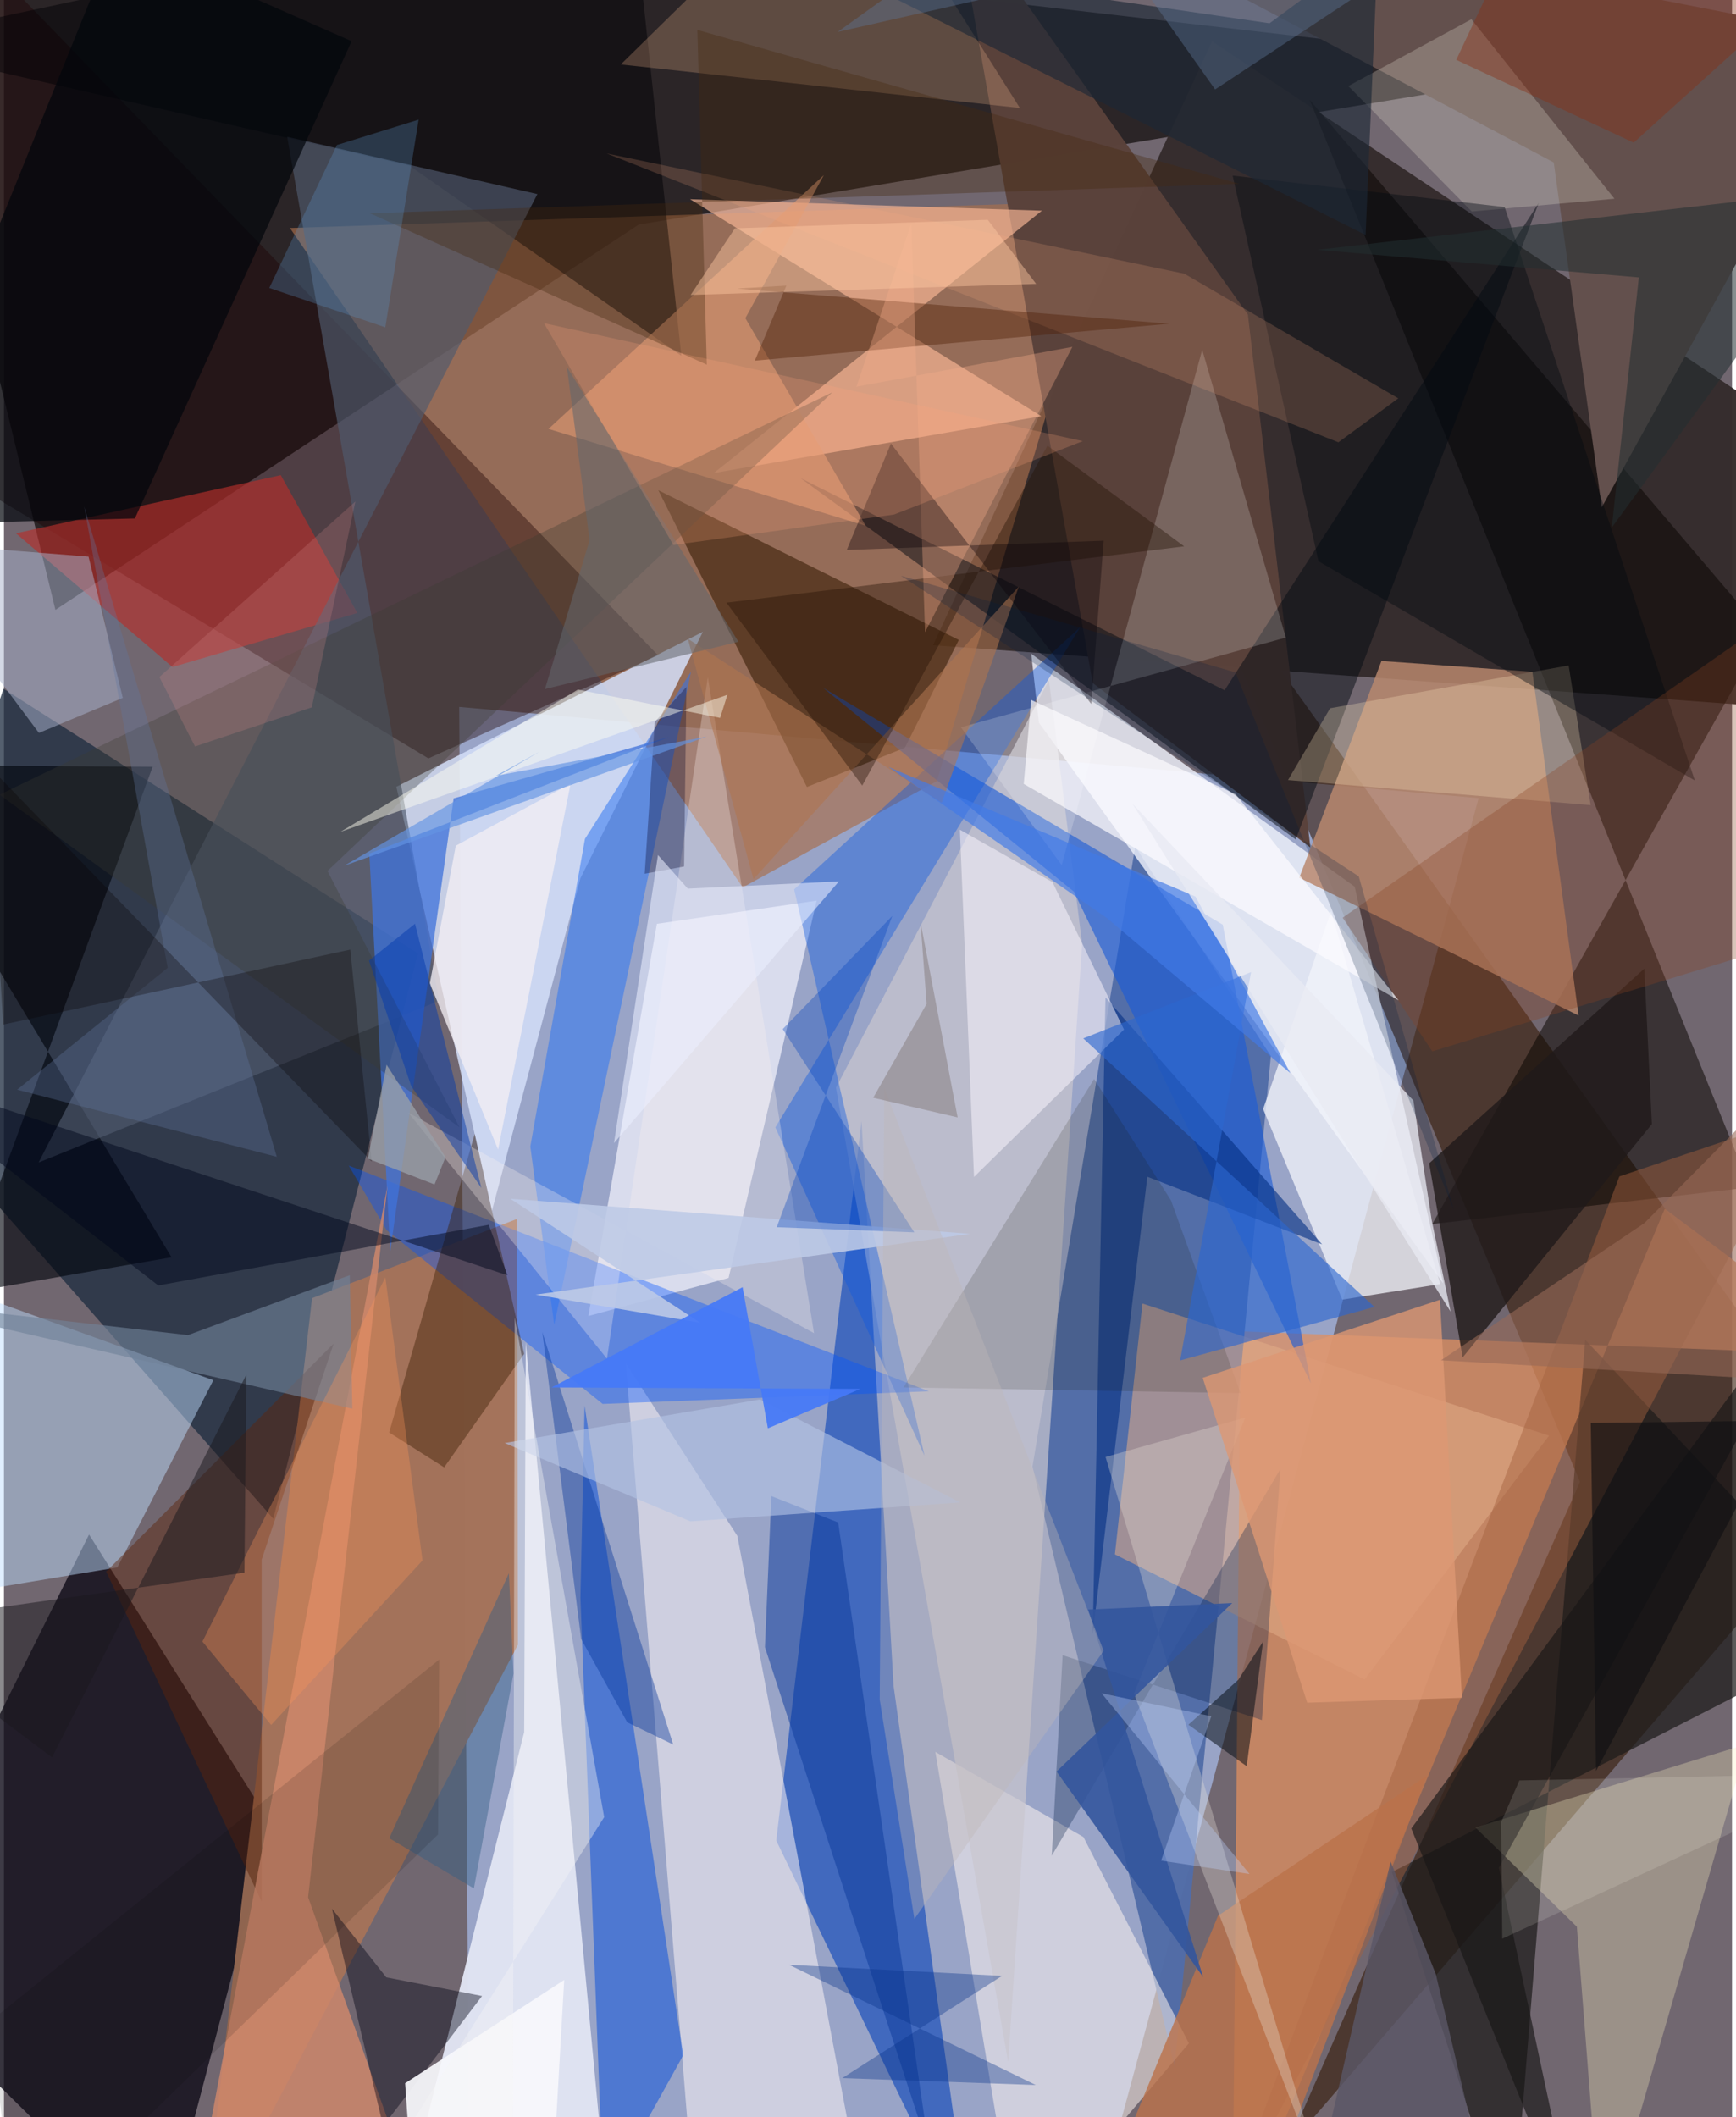 <svg xmlns="http://www.w3.org/2000/svg" width="228" height="278" viewBox="0 0 836 1024"><path fill="#716770" d="M0 0h836v1024H0z"/><path fill="#b0c8fc" fill-opacity=".624" d="M220.22 341.909l493.183 44.12L524.085 1086H225.267z"/><path fill="#171212" fill-opacity=".78" d="M24.896 294.973l282.182-186.351 455.389-75.35L-62-62z"/><path fill="#352c2c" fill-opacity=".976" d="M886.193 220.93L584.44 19.945 449.482 312.053 898 345.07z"/><path fill="#0e0b18" fill-opacity=".8" d="M-62 949.89L41.164 742.202 129.473 882.6 75.946 1086z"/><path fill="#321502" fill-opacity=".576" d="M898 716.833L572.155 260.266l190.28 456.444-142.446 323.248z"/><path fill="#df8f60" fill-opacity=".749" d="M598.225 643.932L898 655.488l-94.547-70.857L594.297 1086z"/><path fill="#1e2c40" fill-opacity=".757" d="M-.219 333.103l200.505 128.03-70.003 273.416L-62 515.957z"/><path fill="#516da7" fill-opacity=".973" d="M547.283 409.403l-49.701 299.909 68.767 290.413 46.535-488.96z"/><path fill="#eef1fb" fill-opacity=".808" d="M696.22 620.655L653.44 428.86 496.958 316.2l3.725 33.338z"/><path fill="#a86e4c" fill-opacity=".663" d="M138.332 110.286l396.795-13.194-83.826 280.742-93.901 51.368z"/><path fill="#a4725a" fill-opacity=".988" d="M95.65 1086l53.398-458.116 99.26-38.365.312 206.055z"/><path fill="#d4def8" fill-opacity=".855" d="M278.851 424.839l-42.78 160.784-46.248-205.088 148.299-74.934z"/><path fill="#0c45b9" fill-opacity=".624" d="M414.874 542.217l15.482 273.102L468.14 1086l-94.525-195.798z"/><path fill="#e1e5f3" fill-opacity=".961" d="M293.625 1086l-41.202-436.969-.751 188.737L189.293 1086z"/><path fill="#1d0000" fill-opacity=".396" d="M-5.319-15.502l-34.394 234.697 245.04 147.614 111.055-49.907z"/><path fill="#080501" fill-opacity=".525" d="M851.51 306.426L631.647 48.283l213.014 526.019-153.69 17.728z"/><path fill="#5a423b" fill-opacity=".992" d="M526.718 330.36l-67.222-377.9 142.282 199.708 30.23 257.746z"/><path fill="#ececf8" fill-opacity=".765" d="M315.87 446.821l-33.15 189.7 67.82-18.431 42.632-182.484z"/><path fill="#b9886e" fill-opacity=".839" d="M739.41 324.925l22.355 166.263-135.127-66.675 39.749-104.824z"/><path fill="#f9f3f4" fill-opacity=".549" d="M354.8 742.88l-53.976-83.54L335.518 1086l79.367-24.24z"/><path fill="#bedeff" fill-opacity=".478" d="M54.873 758.104l46.424-90.55L-62 608.69l12.196 166.77z"/><path fill="#fbb997" fill-opacity=".647" d="M502.143 101.9L343.408 228.78l158.437-27.49L331.914 96.357z"/><path fill="#351a00" fill-opacity=".561" d="M316.561 237.108l71.885 143.515 47.4-18.953 26.078-52.157z"/><path fill="#fff6f0" fill-opacity=".529" d="M450.587 847.34l71.636 41.163 51.028 99.768L490.27 1086z"/><path fill="#f1f3f9" fill-opacity=".769" d="M694.818 621.082l-52.82-180.263-32.847 95.615 38.287 92.141z"/><path fill="#1e1c1b" fill-opacity=".725" d="M729.295 1086l35.68-437.972L898 789.57 671.477 905.43z"/><path fill="#e2ac88" fill-opacity=".541" d="M658.256 812.319l-120.81-60.505 13.338-121.326 196.697 63.88z"/><path fill="#c9c6cf" fill-opacity=".702" d="M402.502 526.064L505.518 328.95l16.076 127.524-35.767 540.852z"/><path fill="#0950da" fill-opacity=".518" d="M290.027 1063.4l38.596-69.356-47.733-314.188-2.01 92.871z"/><path fill="#b42f2c" fill-opacity=".655" d="M5.802 257.949l128.125-28.134 37.015 66.66-89.42 26.125z"/><path fill="#1b5cd6" fill-opacity=".616" d="M589.611 447.219L396.315 332.703l121.278 98.528 114.674 237.862z"/><path fill="#63504d" d="M484.26-62L749.736 78.56l23.228 166.817L898 18.753z"/><path fill="#f8f0bf" fill-opacity=".31" d="M772.98 1086l-12.053-154.12-49.057-47.975 131.437-40.374z"/><path fill="#0054ff" fill-opacity=".384" d="M185.102 594.957l104.534 84.073 157.832-6.112-280.675-109.174z"/><path fill="#000105" fill-opacity=".49" d="M303.154-57.097l24.544 229.166-131.386-91.845L-62 21.089z"/><path fill="#00040c" fill-opacity=".624" d="M-21.823 626l102.887-17.89L-62 370.063l133.925.794z"/><path fill="#4f5a6e" fill-opacity=".659" d="M137.022 66.18l73.46 417.912-193.711 78.144L258.058 93.88z"/><path fill="#2e74f2" fill-opacity=".533" d="M332.38 324.86l-51.31 80.886-26.443 148.8 11.58 86.205z"/><path fill="#4073da" fill-opacity=".765" d="M321.74 356.462l-144.982 56.395 10.113 192.331 30.672-219.044z"/><path fill="#1059df" fill-opacity=".416" d="M373.171 545.275l72.188 158.877-63.085-273.992 138.338-126.82z"/><path fill="#050b12" fill-opacity=".498" d="M385.37 231.254l239.545 174.788L742.524 98.076 590.516 333.851z"/><path fill="#043084" fill-opacity=".608" d="M532.89 482.4l-6.164 307.95 26.414-221.21 84.546 32.717z"/><path fill="#fdc193" fill-opacity=".247" d="M491.472 52.232L419.486-62h-26.145l-94.957 93.175z"/><path fill="#5d260c" fill-opacity=".467" d="M124.689 919.803l-.026-165.404 34.834-104.549-110.03 110.284z"/><path fill="#de9973" fill-opacity=".62" d="M358.666 153.884l37.992-69.188-133.241 122.759 153.474 46.853z"/><path fill="#d0886c" fill-opacity=".82" d="M88.813 1086l96.74-512.669-38.416 344.297 48.358 134.966z"/><path fill="#381b00" fill-opacity=".412" d="M186.34 692.838l26.624 16.875 38.689-54.878-23.914-106.41z"/><path fill="#001b46" fill-opacity=".306" d="M512.162 800.573l96.396 31.373 9-121.534-110.653 187.107z"/><path fill="#fff" fill-opacity=".188" d="M511.72 418.455l-48.783-66.685 157.203-43.395-40.455-139.219z"/><path fill="#d3ccc0" fill-opacity=".314" d="M779.106 96.133l-69.2-86.82-59.543 32.306 59.705 60.671z"/><path fill="#000313" fill-opacity=".42" d="M158.678 923.166l24.754 105.186 47.852-62.955-46.325-9.019z"/><path fill="#a8b3cd" fill-opacity=".51" d="M40.923 269.212l-93.218-7.364 69.22 92.647 40.565-16.956z"/><path fill="#a3603f" fill-opacity=".467" d="M898 529.91v-42.542l-308.26 585.72 191.763-504.1z"/><path fill="#fdf8ff" fill-opacity=".506" d="M541.846 497.956l-72.569 71.295-6.829-167.938 44.788 25.333z"/><path fill="#0c3c9b" fill-opacity=".51" d="M368.141 796.686l3.101-73.08 32.33 12.77 44.137 304.514z"/><path fill="#201a1a" fill-opacity=".8" d="M689.47 562.651l16.206 93.902 91.538-112.864-3.651-75.19z"/><path fill="#ffebbf" fill-opacity=".267" d="M767.59 389.412l-10.627-67.56-115.41 20.7-20.365 34.735z"/><path fill="#039" fill-opacity=".4" d="M301.524 833.042l22.24 10.732-63.315-199.467 18.776 148.402z"/><path fill="#02070c" fill-opacity=".706" d="M54.024-30.392l114.169 50.314L63.34 250.762l-124.36 3.182z"/><path fill="#ba724b" fill-opacity=".816" d="M602.227 1086l-69.95-25.727 55.05-133.677 100.981-67.788z"/><path fill="#e8e1d8" fill-opacity=".325" d="M600.527 685.62l-53.863 133.515 93.76 243.21L532.92 704.7z"/><path fill="#171800" fill-opacity=".153" d="M435.175 671.044l92.219-149.197 37.19 58.752 33.643 93.202z"/><path fill="#010911" fill-opacity=".404" d="M725.98 100.156L594.412 84.932l41.506 186.507 182.084 106.07z"/><path fill="#708299" fill-opacity=".624" d="M167.298 616.751l1.238 64.589L-62 628.335l151.038 17.409z"/><path fill="#fef3ee" fill-opacity=".294" d="M391.9 644.802l-51.39-317.259-48.793 329.623-96.143-119.036z"/><path fill="#894321" fill-opacity=".31" d="M647.607 443.849L869.99 288.903 898 445.254l-207.01 63.25z"/><path fill="#171616" fill-opacity=".651" d="M680.825 884.375L898 589.308l-174.822 314.05L762.185 1086z"/><path fill="#2b67cf" fill-opacity=".627" d="M522.15 502.248L663.002 632.11l-94.008 25.888L603.31 470.18z"/><path fill="#3b3c32" fill-opacity=".314" d="M156.515 421.248l63.856 123.996L-2.152 384.385l402.878-194.63z"/><path fill="#fdfcff" fill-opacity=".682" d="M595.868 384.15l-98.934-45.608-3.594 40.615 181.35 104.692z"/><path fill="#b2c2e4" fill-opacity=".624" d="M365.77 676.877l96.796 49.801-130.491 9.141-89.85-37.858z"/><path fill="#f7f7fb" fill-opacity=".925" d="M194.075 1007.579l5.413 78.421 64.225-.311 7.32-128.066z"/><path fill="#fdad83" fill-opacity=".188" d="M291.544 74.217l354.024 139.71 28.963-21.272-103.514-60.286z"/><path fill="#222e31" fill-opacity=".545" d="M898 90.689l-262.684 30.145 155.585 13.342-13.087 120.983z"/><path fill="#33569d" fill-opacity=".89" d="M524.5 778.484l69.7-3.138-84.992 81.467 70.958 99.478z"/><path fill="#fd9559" fill-opacity=".318" d="M184.514 617.838L96.01 793.973l33.262 40.311 73.208-79.543z"/><path fill="#040c14" fill-opacity=".525" d="M597.13 812.462l11.998-18.465-7.934 60.243-28.209-20.048z"/><path fill="#00071c" fill-opacity=".482" d="M74.641 621.727L-62 515.714 243.611 616.82l-9.082-24.421z"/><path fill="#063187" fill-opacity=".369" d="M379.843 950.297l119.31 58.144-93.594-3.347 77.28-49.437z"/><path fill="#6175a1" fill-opacity=".333" d="M79.201 468.123L38.817 245.026l93.178 314.484L6.394 527.032z"/><path fill="#1c2836" fill-opacity=".643" d="M664.744-27.412l-6.02 141.067L390.62-21.034l221.627 32.296z"/><path fill="#af744f" fill-opacity=".576" d="M453.632 388.3l-122.789-79.357 31.773 116.238 128.34-141.498z"/><path fill="#231005" fill-opacity=".388" d="M415.215 379.947l89.6-164.384 66.154 48.69-221.456 27.245z"/><path fill="#4d1e03" fill-opacity=".392" d="M354.699 139.567l23.834-1.439-15.291 36.295 200.487-17.843z"/><path fill="#f3eef3" fill-opacity=".776" d="M218.582 409.043l-12.559 66.565 33.026 80.364 35.072-176.929z"/><path fill="#f8ad8c" fill-opacity=".341" d="M516.878 167.754l-71.281 137.988-6.628-197.759-26.578 79.047z"/><path fill="#dd9873" fill-opacity=".792" d="M705.325 821.158l-10.613-192.515-114.792 37.753 50.552 157.14z"/><path fill="#bdcae6" fill-opacity=".886" d="M336.909 639.79l-79.712-13.627 210.192-29.401-222.443-16.96z"/><path fill="#0243bd" fill-opacity=".341" d="M429.766 442.997l-53.017 54.742 63.667 98.314-66.573-2.496z"/><path fill="#090006" fill-opacity=".357" d="M532.017 261.514l-6.012 78.978-96.92-125.973-21.357 51.468z"/><path fill="#335f84" fill-opacity=".439" d="M244.274 760.893l2.217 48.617-19.155 103.841-40.929-24.269z"/><path fill="#452910" fill-opacity=".353" d="M597.593 88.916l-262.14-74.438 4.559 161.898-162.996-73.232z"/><path fill="#5e93c7" fill-opacity=".286" d="M128.358 139.274l56.132 19.05 16.12-100.445-39.53 12.257z"/><path fill="#040225" fill-opacity=".314" d="M330.166 332.249l-1.15 86.844-19.051 3.505 4.88-73.414z"/><path fill="#4179e7" fill-opacity=".667" d="M622.303 519.01l-88.91-75.114-105.565-72.973 148.609 62.706z"/><path fill="#ffcaa4" fill-opacity=".443" d="M332.212 142.651l21.394-32.225 122.347-4.107 23.379 30.98z"/><path fill="#0239ac" fill-opacity=".471" d="M197.01 525.313l-20.428-60.693 22.276-17.852 32.116 127.816z"/><path fill="#f6f5f6" fill-opacity=".396" d="M159.998 1086l130.377-207.119-43.285-241.786-.892 399.56z"/><path fill="#1b181e" fill-opacity=".506" d="M117.262 664.879L23.25 850.004-62 785.875l178.342-25.237z"/><path fill="#966957" fill-opacity=".592" d="M879.365 504.769l16.698 164.799-200.854-11.66 98.421-66.36z"/><path fill="#ffffef" fill-opacity=".467" d="M346.461 347.218l3.526-11.179-187.237 66.318 114.91-68.837z"/><path fill="#5a5767" fill-opacity=".812" d="M692.647 954.678l-21.832-54.339-36.505 158.832 78.859-17.275z"/><path fill="#beb7b6" fill-opacity=".373" d="M425.864 526.279l106.125 272.17-91.556 129.673-16.774-106.134z"/><path fill="#010000" fill-opacity=".118" d="M-6.249 977.353L210.544 802.7l-.555 84.582L5.707 1086z"/><path fill="#e9eaf3" fill-opacity=".769" d="M681.816 532.247L545.899 388.694l153.93 245.655-9.109-44.005z"/><path fill="#eceefe" fill-opacity=".561" d="M403.942 426.287L295.116 552.866l21.281-139.314 14.424 16.246z"/><path fill="#080000" fill-opacity=".298" d="M177.867 561.814l-10.324-102.516L-.38 495.544-7.993 369.9z"/><path fill="#8b2e12" fill-opacity=".4" d="M788.41 69.002l-85.838-40.056L745.372-62 898-30.123z"/><path fill="#4679f7" fill-opacity=".933" d="M369.555 690.83l-12.231-68.267-92.413 48.48 149.383.725z"/><path fill="#fffff5" fill-opacity=".137" d="M898 857.624l-173.172 80.055-.486-56.488 8.786-20.072z"/><path fill="#64666d" fill-opacity=".557" d="M272.329 177.492l82.997 132.92-93.593 22.838 21.569-71.973z"/><path fill="#001c3e" fill-opacity=".227" d="M655.412 423.868l-221.45-145.386 161.795 46.712 105.594 259.865z"/><path fill="#938c91" fill-opacity=".698" d="M461.36 540.45l-17.981-94.596 2.992 39.669-25.856 45.423z"/><path fill="#fea47d" fill-opacity=".22" d="M261.243 156.31l62.617 107.297 106.787-14.76 91.266-35.483z"/><path fill="#6394e4" fill-opacity=".655" d="M259.158 363.53l-94.382 55.111 175.142-62.34-101.88 18.917z"/><path fill="#999fa8" fill-opacity=".78" d="M213.607 559.673l-5.305 13.207-32.288-12.524 9.104-45.374z"/><path fill="#d78a8d" fill-opacity=".224" d="M148.911 342.125l21.11-99.574-94.845 84.9 17.26 33.59z"/><path fill="#5d7495" fill-opacity=".416" d="M403.328 15.443L511.316-62l74.605 105.26L745.366-62z"/><path fill="#c0d4ff" fill-opacity=".341" d="M584.087 830.095L531 818.985l71.576 87.395-42.78-6.466z"/><path fill="#101012" fill-opacity=".62" d="M767.67 688.233L898 686.654l-57.671 38.33-70.121 131.585z"/></svg>